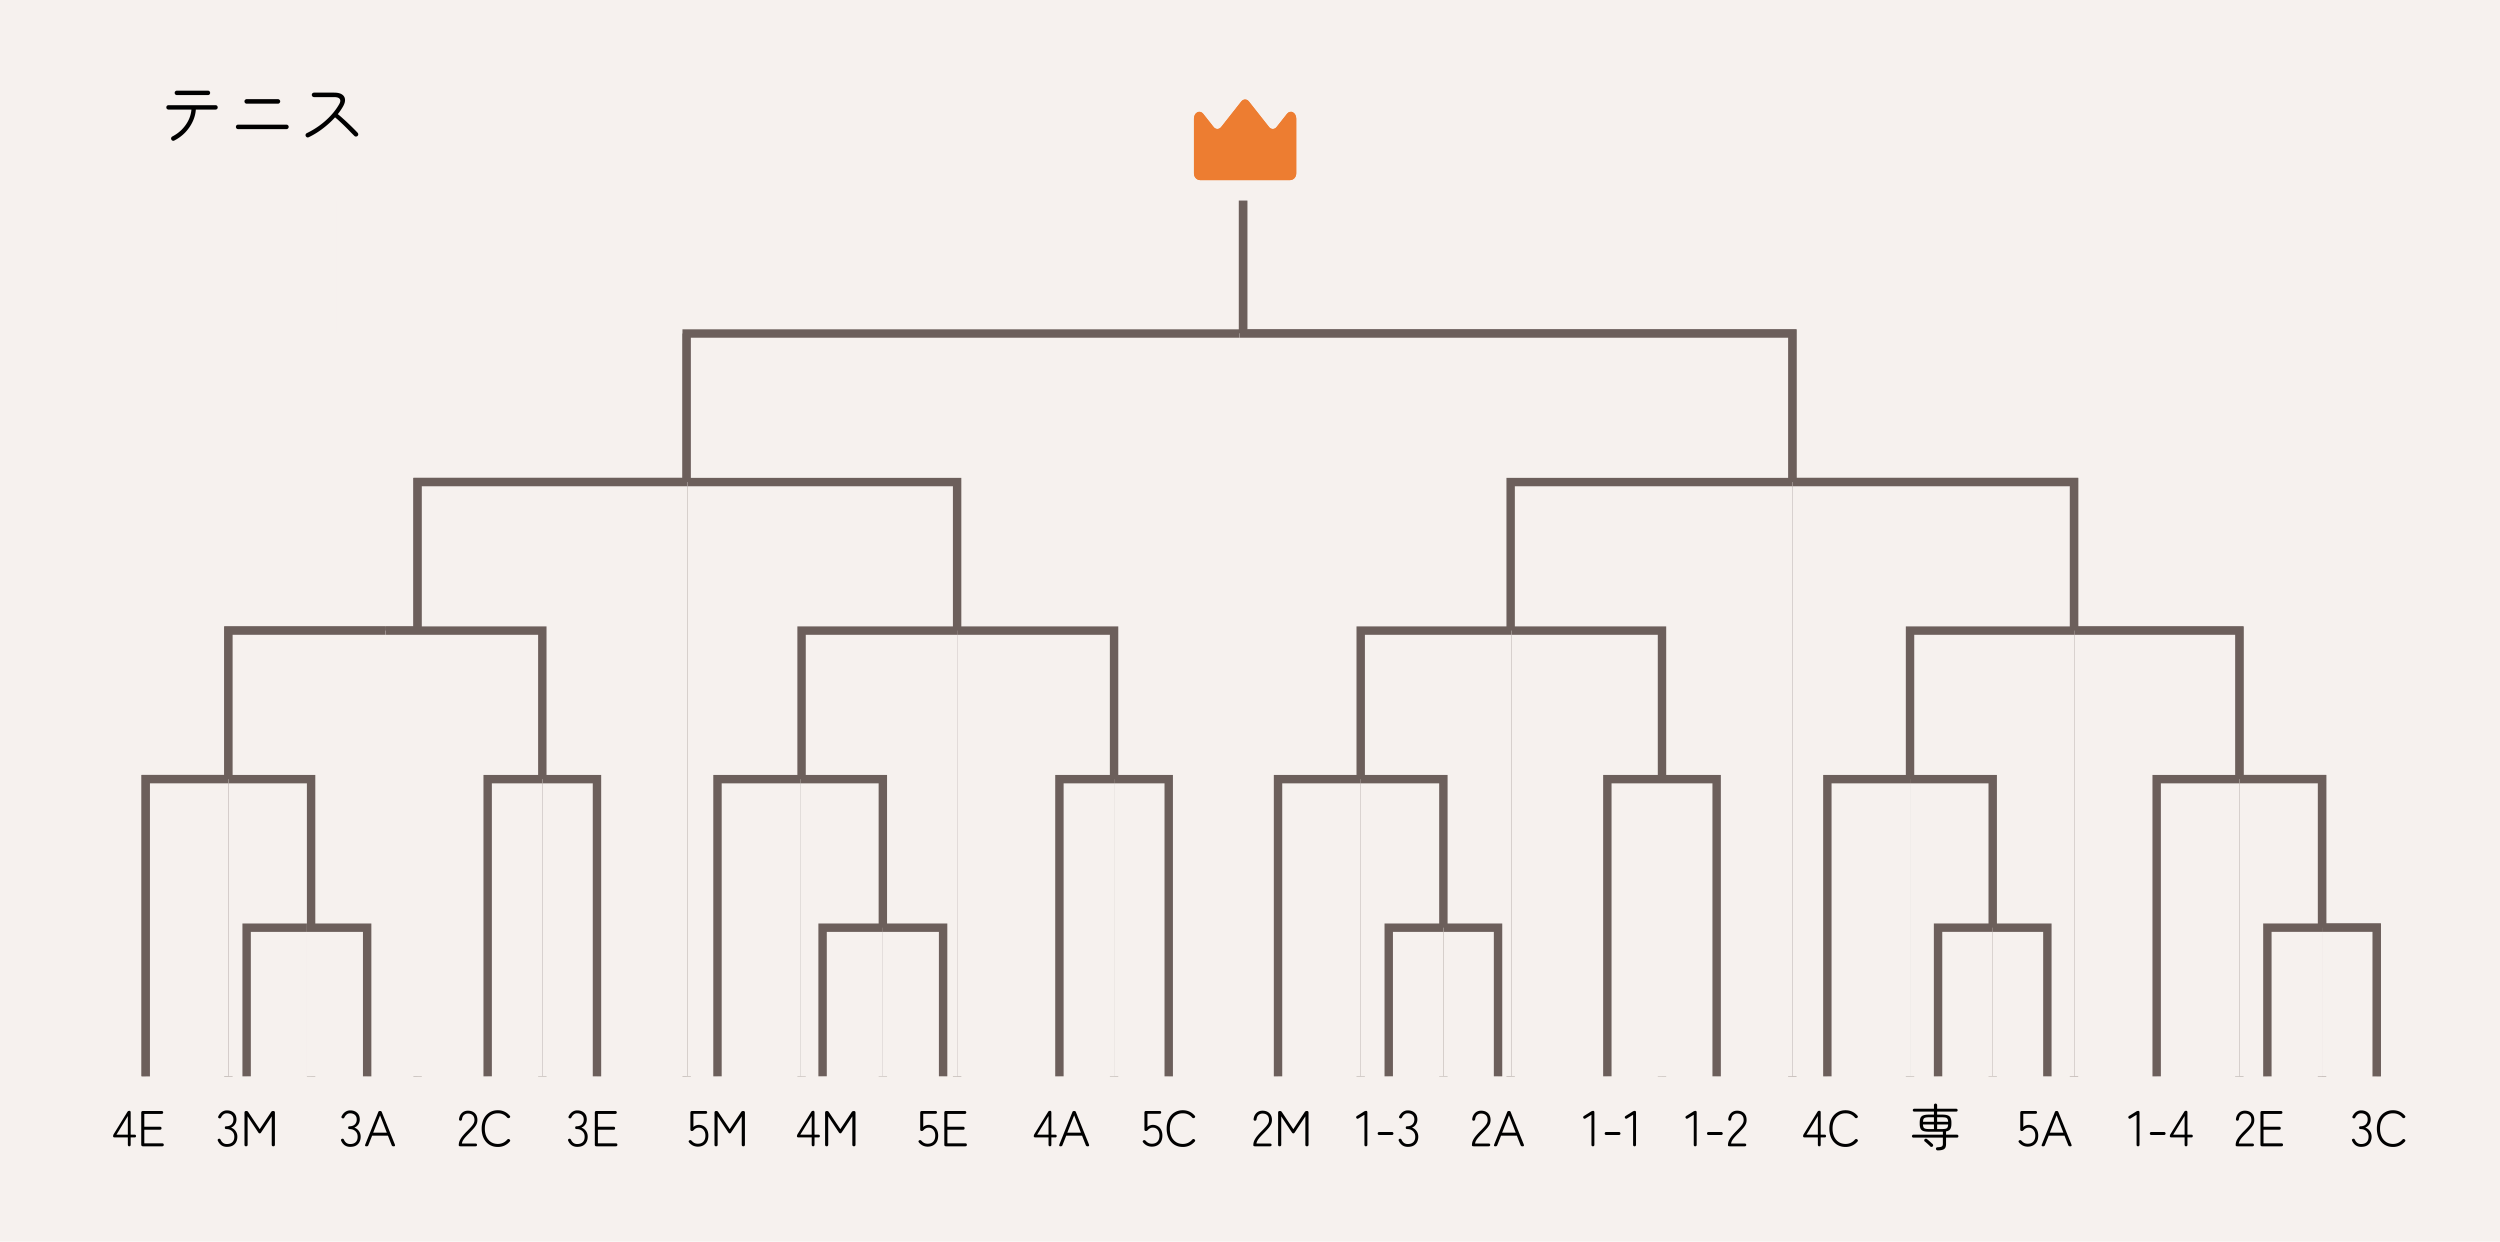 <svg class="svg-tournament" xmlns="http://www.w3.org/2000/svg" width="1784" height="886" fill="none" viewBox="0 0 1784 886">
  <g class="tennis">
    <path fill="#F6F1EE" d="M0 0h1784v886H0z" class="èæ¯"/>
    <g class="round_final">
      <mask id="a" fill="#fff" class="a">
        <path d="M240 143h650v95H240v-95Z"/>
      </mask>
      <path fill="#F6F1EE" d="M240 143h650v95H240v-95Z"/>
      <path fill="#6C5F5B" d="M884 143v95h12v-95h-12Z" mask="url(#a)"/>
    </g>
    <g class="step5">
      <g class="round20">
        <g class="round20B">
          <path fill="#F6F1EE" d="M884.5 238H1279v530H884.5V238Z"/>
          <path fill="#6C5F5B" d="M1279 238h3v-3h-3v3Zm-394.5 3H1279v-6H884.5v6Zm391.5-3v530h6V238h-6Z"/>
        </g>
        <g class="round20A">
          <path fill="#F6F1EE" d="M490 238h394.5v530H490V238Z"/>
          <path fill="#6C5F5B" d="M490 238v-3h-3v3h3Zm0 3h394.5v-6H490v6Zm3 527V238h-6v530h6Z"/>
        </g>
      </g>
    </g>
    <g class="step4">
      <g class="round18">
        <g class="round18B">
          <path fill="#F6F1EE" d="M1279 344h201v424h-201V344Z"/>
          <path fill="#6C5F5B" d="M1480 344h3v-3h-3v3Zm-201 3h201v-6h-201v6Zm198-3v424h6V344h-6Z"/>
        </g>
        <g class="round18A">
          <path fill="#F6F1EE" d="M1078 344h201v424h-201V344Z"/>
          <path fill="#6C5F5B" d="M1078 344v-3h-3v3h3Zm0 3h201v-6h-201v6Zm3 421V344h-6v424h6Z"/>
        </g>
      </g>
      <g class="round18">
        <g class="round18B">
          <path fill="#F6F1EE" d="M490.5 344H683v424H490.5V344Z"/>
          <path fill="#6C5F5B" d="M683 344h3v-3h-3v3Zm-192.5 3H683v-6H490.5v6Zm189.5-3v424h6V344h-6Z"/>
        </g>
        <g class="round18A">
          <path fill="#F6F1EE" d="M298 344h192.5v424H298V344Z"/>
          <path fill="#6C5F5B" d="M298 344v-3h-3v3h3Zm0 3h192.5v-6H298v6Zm3 421V344h-6v424h6Z"/>
        </g>
      </g>
    </g>
    <g class="step3">
      <g class="round16">
        <g class="round16B">
          <path fill="#F6F1EE" d="M1480.5 450H1598v318h-117.5V450Z"/>
          <path fill="#6C5F5B" d="M1598 450h3v-3h-3v3Zm-117.5 3H1598v-6h-117.5v6Zm114.5-3v318h6V450h-6Z"/>
        </g>
        <g class="round16A">
          <path fill="#F6F1EE" d="M1363 450h117.5v318H1363V450Z"/>
          <path fill="#6C5F5B" d="M1363 450v-3h-3v3h3Zm0 3h117.5v-6H1363v6Zm3 315V450h-6v318h6Z"/>
        </g>
      </g>
      <g class="round16">
        <g class="round16B">
          <path fill="#F6F1EE" d="M1078.5 450H1186v318h-107.5V450Z"/>
          <path fill="#6C5F5B" d="M1186 450h3v-3h-3v3Zm-107.5 3H1186v-6h-107.5v6Zm104.5-3v318h6V450h-6Z"/>
        </g>
        <g class="round16A">
          <path fill="#F6F1EE" d="M971 450h107.5v318H971V450Z"/>
          <path fill="#6C5F5B" d="M971 450v-3h-3v3h3Zm0 3h107.5v-6H971v6Zm3 315V450h-6v318h6Z"/>
        </g>
      </g>
      <g class="round16">
        <g class="round16B">
          <path fill="#F6F1EE" d="M683.5 450H795v318H683.5V450Z"/>
          <path fill="#6C5F5B" d="M795 450h3v-3h-3v3Zm-111.5 3H795v-6H683.5v6Zm108.5-3v318h6V450h-6Z"/>
        </g>
        <g class="round16A">
          <path fill="#F6F1EE" d="M572 450h111.5v318H572V450Z"/>
          <path fill="#6C5F5B" d="M572 450v-3h-3v3h3Zm0 3h111.5v-6H572v6Zm3 315V450h-6v318h6Z"/>
        </g>
      </g>
      <g class="round16">
        <g class="round16B">
          <path fill="#F6F1EE" d="M275 450h112v318H275V450Z"/>
          <path fill="#6C5F5B" d="M387 450h3v-3h-3v3Zm-112 3h112v-6H275v6Zm109-3v318h6V450h-6Z"/>
        </g>
        <g class="round16A">
          <path fill="#F6F1EE" d="M163 450h112v318H163V450Z"/>
          <path fill="#6C5F5B" d="M163 450v-3h-3v3h3Zm0 3h112v-6H163v6Zm3 315V450h-6v318h6Z"/>
        </g>
      </g>
    </g>
    <g class="step2">
      <g class="round13">
        <g class="round13B">
          <path fill="#F6F1EE" d="M1598 556h59v212h-59V556Z"/>
          <path fill="#6C5F5B" d="M1657 556h3v-3h-3v3Zm-59 3h59v-6h-59v6Zm56-3v212h6V556h-6Z"/>
        </g>
        <g class="round13A">
          <path fill="#F6F1EE" d="M1539 556h59v212h-59V556Z"/>
          <path fill="#6C5F5B" d="M1539 556v-3h-3v3h3Zm0 3h59v-6h-59v6Zm3 209V556h-6v212h6Z"/>
        </g>
      </g>
      <g class="round13">
        <g class="round13B">
          <path fill="#F6F1EE" d="M1363 556h59v212h-59V556Z"/>
          <path fill="#6C5F5B" d="M1422 556h3v-3h-3v3Zm-59 3h59v-6h-59v6Zm56-3v212h6V556h-6Z"/>
        </g>
        <g class="round13A">
          <path fill="#F6F1EE" d="M1304 556h59v212h-59V556Z"/>
          <path fill="#6C5F5B" d="M1304 556v-3h-3v3h3Zm0 3h59v-6h-59v6Zm3 209V556h-6v212h6Z"/>
        </g>
      </g>
      <g class="round13">
        <g class="round13B">
          <path fill="#F6F1EE" d="M1186 556h39v212h-39V556Z"/>
          <path fill="#6C5F5B" d="M1225 556h3v-3h-3v3Zm-39 3h39v-6h-39v6Zm36-3v212h6V556h-6Z"/>
        </g>
        <g class="round13A">
          <path fill="#F6F1EE" d="M1147 556h39v212h-39V556Z"/>
          <path fill="#6C5F5B" d="M1147 556v-3h-3v3h3Zm0 3h39v-6h-39v6Zm3 209V556h-6v212h6Z"/>
        </g>
      </g>
      <g class="round13">
        <g class="round13B">
          <path fill="#F6F1EE" d="M971 556h59v212h-59V556Z"/>
          <path fill="#6C5F5B" d="M1030 556h3v-3h-3v3Zm-59 3h59v-6h-59v6Zm56-3v212h6V556h-6Z"/>
        </g>
        <g class="round13A">
          <path fill="#F6F1EE" d="M912 556h59v212h-59V556Z"/>
          <path fill="#6C5F5B" d="M912 556v-3h-3v3h3Zm0 3h59v-6h-59v6Zm3 209V556h-6v212h6Z"/>
        </g>
      </g>
      <g class="round13">
        <g class="round13B">
          <path fill="#F6F1EE" d="M795 556h39v212h-39V556Z"/>
          <path fill="#6C5F5B" d="M834 556h3v-3h-3v3Zm-39 3h39v-6h-39v6Zm36-3v212h6V556h-6Z"/>
        </g>
        <g class="round13A">
          <path fill="#F6F1EE" d="M756 556h39v212h-39V556Z"/>
          <path fill="#6C5F5B" d="M756 556v-3h-3v3h3Zm0 3h39v-6h-39v6Zm3 209V556h-6v212h6Z"/>
        </g>
      </g>
      <g class="round13">
        <g class="round13B">
          <path fill="#F6F1EE" d="M571 556h59v212h-59V556Z"/>
          <path fill="#6C5F5B" d="M630 556h3v-3h-3v3Zm-59 3h59v-6h-59v6Zm56-3v212h6V556h-6Z"/>
        </g>
        <g class="round13A">
          <path fill="#F6F1EE" d="M512 556h59v212h-59V556Z"/>
          <path fill="#6C5F5B" d="M512 556v-3h-3v3h3Zm0 3h59v-6h-59v6Zm3 209V556h-6v212h6Z"/>
        </g>
      </g>
      <g class="round13">
        <g class="round13B">
          <path fill="#F6F1EE" d="M387 556h39v212h-39V556Z"/>
          <path fill="#6C5F5B" d="M426 556h3v-3h-3v3Zm-39 3h39v-6h-39v6Zm36-3v212h6V556h-6Z"/>
        </g>
        <g class="round13A">
          <path fill="#F6F1EE" d="M348 556h39v212h-39V556Z"/>
          <path fill="#6C5F5B" d="M348 556v-3h-3v3h3Zm0 3h39v-6h-39v6Zm3 209V556h-6v212h6Z"/>
        </g>
      </g>
      <g class="round13">
        <g class="round13B">
          <path fill="#F6F1EE" d="M163 556h59v212h-59V556Z"/>
          <path fill="#6C5F5B" d="M222 556h3v-3h-3v3Zm-59 3h59v-6h-59v6Zm56-3v212h6V556h-6Z"/>
        </g>
        <g class="round13A">
          <path fill="#F6F1EE" d="M104 556h59v212h-59V556Z"/>
          <path fill="#6C5F5B" d="M104 556v-3h-3v3h3Zm0 3h59v-6h-59v6Zm3 209V556h-6v212h6Z"/>
        </g>
      </g>
    </g>
    <g class="step1">
      <g class="round5">
        <g class="round5B">
          <path fill="#F6F1EE" d="M1657 662h39v106h-39V662Z"/>
          <path fill="#6C5F5B" d="M1696 662h3v-3h-3v3Zm-39 3h39v-6h-39v6Zm36-3v106h6V662h-6Z"/>
        </g>
        <g class="round5A">
          <path fill="#F6F1EE" d="M1618 662h39v106h-39V662Z"/>
          <path fill="#6C5F5B" d="M1618 662v-3h-3v3h3Zm0 3h39v-6h-39v6Zm3 103V662h-6v106h6Z"/>
        </g>
      </g>
      <g class="round4">
        <g class="round4B">
          <path fill="#F6F1EE" d="M1422 662h39v106h-39V662Z"/>
          <path fill="#6C5F5B" d="M1461 662h3v-3h-3v3Zm-39 3h39v-6h-39v6Zm36-3v106h6V662h-6Z"/>
        </g>
        <g class="round4A">
          <path fill="#F6F1EE" d="M1383 662h39v106h-39V662Z"/>
          <path fill="#6C5F5B" d="M1383 662v-3h-3v3h3Zm0 3h39v-6h-39v6Zm3 103V662h-6v106h6Z"/>
        </g>
      </g>
      <g class="round3">
        <g class="round3B">
          <path fill="#F6F1EE" d="M1030 662h39v106h-39V662Z"/>
          <path fill="#6C5F5B" d="M1069 662h3v-3h-3v3Zm-39 3h39v-6h-39v6Zm36-3v106h6V662h-6Z"/>
        </g>
        <g class="round3A">
          <path fill="#F6F1EE" d="M991 662h39v106h-39V662Z"/>
          <path fill="#6C5F5B" d="M991 662v-3h-3v3h3Zm0 3h39v-6h-39v6Zm3 103V662h-6v106h6Z"/>
        </g>
      </g>
      <g class="round2">
        <g class="round2B">
          <path fill="#F6F1EE" d="M630 662h43v106h-43V662Z"/>
          <path fill="#6C5F5B" d="M673 662h3v-3h-3v3Zm-43 3h43v-6h-43v6Zm40-3v106h6V662h-6Z"/>
        </g>
        <g class="round2A">
          <path fill="#F6F1EE" d="M587 662h43v106h-43V662Z"/>
          <path fill="#6C5F5B" d="M587 662v-3h-3v3h3Zm0 3h43v-6h-43v6Zm3 103V662h-6v106h6Z"/>
        </g>
      </g>
      <g class="round1">
        <g class="round1B">
          <path fill="#F6F1EE" d="M219 662h43v106h-43V662Z"/>
          <path fill="#6C5F5B" d="M262 662h3v-3h-3v3Zm-43 3h43v-6h-43v6Zm40-3v106h6V662h-6Z"/>
        </g>
        <g class="round1A">
          <path fill="#F6F1EE" d="M176 662h43v106h-43V662Z"/>
          <path fill="#6C5F5B" d="M176 662v-3h-3v3h3Zm0 3h43v-6h-43v6Zm3 103V662h-6v106h6Z"/>
        </g>
      </g>
    </g>
    <g class="çå">
      <path fill="#ED7D31" d="M920.355 128.549c2.783 0 4.645-2.187 4.645-4.887V84.655c0-1.977-.94-3.76-2.379-4.514-1.442-.76-3.097-.34-4.2 1.058l-7.416 9.408c-1.506 1.909-3.945 1.909-5.449 0l-14.331-18.176c-1.504-1.908-3.946-1.908-5.45 0l-14.331 18.176c-1.504 1.908-3.943 1.908-5.449 0l-7.416-9.408c-1.103-1.398-2.761-1.818-4.2-1.058-1.439.754-2.379 2.537-2.379 4.514v39.007c0 2.7 1.869 4.887 4.652 4.887h63.703Z" class="Vector"/>
    </g>
    <g class="round_final">
      <mask id="b" fill="#fff" class="b">
        <path d="M240 143h650v95H240v-95Z"/>
      </mask>
      <path fill="#F6F1EE" d="M240 143h650v95H240v-95Z"/>
      <path fill="#6C5F5B" d="M884 143v95h12v-95h-12Z" mask="url(#b)"/>
    </g>
    <g class="step5">
      <g class="round20">
        <g class="round20B">
          <path fill="#F6F1EE" d="M884.5 238H1279v530H884.5V238Z"/>
          <path fill="#6C5F5B" d="M1279 238h3v-3h-3v3Zm-394.5 3H1279v-6H884.5v6Zm391.5-3v530h6V238h-6Z"/>
        </g>
        <g class="round20A">
          <path fill="#F6F1EE" d="M490 238h394.5v530H490V238Z"/>
          <path fill="#6C5F5B" d="M490 238v-3h-3v3h3Zm0 3h394.5v-6H490v6Zm3 527V238h-6v530h6Z"/>
        </g>
      </g>
    </g>
    <g class="step4">
      <g class="round19">
        <g class="round19B">
          <path fill="#F6F1EE" d="M1279 344h201v424h-201V344Z"/>
          <path fill="#6C5F5B" d="M1480 344h3v-3h-3v3Zm-201 3h201v-6h-201v6Zm198-3v424h6V344h-6Z"/>
        </g>
        <g class="round19A">
          <path fill="#F6F1EE" d="M1078 344h201v424h-201V344Z"/>
          <path fill="#6C5F5B" d="M1078 344v-3h-3v3h3Zm0 3h201v-6h-201v6Zm3 421V344h-6v424h6Z"/>
        </g>
      </g>
      <g class="round18">
        <g class="round18B">
          <path fill="#F6F1EE" d="M490.5 344H683v424H490.5V344Z"/>
          <path fill="#6C5F5B" d="M683 344h3v-3h-3v3Zm-192.5 3H683v-6H490.5v6Zm189.5-3v424h6V344h-6Z"/>
        </g>
        <g class="round18A">
          <path fill="#F6F1EE" d="M298 344h192.5v424H298V344Z"/>
          <path fill="#6C5F5B" d="M298 344v-3h-3v3h3Zm0 3h192.5v-6H298v6Zm3 421V344h-6v424h6Z"/>
        </g>
      </g>
    </g>
    <g class="step3">
      <g class="round17">
        <g class="round17B">
          <path fill="#F6F1EE" d="M1480.5 450H1598v318h-117.5V450Z"/>
          <path fill="#6C5F5B" d="M1598 450h3v-3h-3v3Zm-117.5 3H1598v-6h-117.5v6Zm114.5-3v318h6V450h-6Z"/>
        </g>
        <g class="round17A">
          <path fill="#F6F1EE" d="M1363 450h117.5v318H1363V450Z"/>
          <path fill="#6C5F5B" d="M1363 450v-3h-3v3h3Zm0 3h117.5v-6H1363v6Zm3 315V450h-6v318h6Z"/>
        </g>
      </g>
      <g class="round16">
        <g class="round16B">
          <path fill="#F6F1EE" d="M1078.5 450H1186v318h-107.5V450Z"/>
          <path fill="#6C5F5B" d="M1186 450h3v-3h-3v3Zm-107.5 3H1186v-6h-107.5v6Zm104.5-3v318h6V450h-6Z"/>
        </g>
        <g class="round16A">
          <path fill="#F6F1EE" d="M971 450h107.5v318H971V450Z"/>
          <path fill="#6C5F5B" d="M971 450v-3h-3v3h3Zm0 3h107.5v-6H971v6Zm3 315V450h-6v318h6Z"/>
        </g>
      </g>
      <g class="round15">
        <g class="round15B">
          <path fill="#F6F1EE" d="M683.5 450H795v318H683.5V450Z"/>
          <path fill="#6C5F5B" d="M795 450h3v-3h-3v3Zm-111.5 3H795v-6H683.5v6Zm108.5-3v318h6V450h-6Z"/>
        </g>
        <g class="round15A">
          <path fill="#F6F1EE" d="M572 450h111.5v318H572V450Z"/>
          <path fill="#6C5F5B" d="M572 450v-3h-3v3h3Zm0 3h111.5v-6H572v6Zm3 315V450h-6v318h6Z"/>
        </g>
      </g>
      <g class="round14">
        <g class="round14B">
          <path fill="#F6F1EE" d="M275 450h112v318H275V450Z"/>
          <path fill="#6C5F5B" d="M387 450h3v-3h-3v3Zm-112 3h112v-6H275v6Zm109-3v318h6V450h-6Z"/>
        </g>
        <g class="round14A">
          <path fill="#F6F1EE" d="M163 450h112v318H163V450Z"/>
          <path fill="#6C5F5B" d="M163 450v-3h-3v3h3Zm0 3h112v-6H163v6Zm3 315V450h-6v318h6Z"/>
        </g>
      </g>
    </g>
    <g class="step2">
      <g class="round13">
        <g class="round13B">
          <path fill="#F6F1EE" d="M1598 556h59v212h-59V556Z"/>
          <path fill="#6C5F5B" d="M1657 556h3v-3h-3v3Zm-59 3h59v-6h-59v6Zm56-3v212h6V556h-6Z"/>
        </g>
        <g class="round13A">
          <path fill="#F6F1EE" d="M1539 556h59v212h-59V556Z"/>
          <path fill="#6C5F5B" d="M1539 556v-3h-3v3h3Zm0 3h59v-6h-59v6Zm3 209V556h-6v212h6Z"/>
        </g>
      </g>
      <g class="round12">
        <g class="round12B">
          <path fill="#F6F1EE" d="M1363 556h59v212h-59V556Z"/>
          <path fill="#6C5F5B" d="M1422 556h3v-3h-3v3Zm-59 3h59v-6h-59v6Zm56-3v212h6V556h-6Z"/>
        </g>
        <g class="round12A">
          <path fill="#F6F1EE" d="M1304 556h59v212h-59V556Z"/>
          <path fill="#6C5F5B" d="M1304 556v-3h-3v3h3Zm0 3h59v-6h-59v6Zm3 209V556h-6v212h6Z"/>
        </g>
      </g>
      <g class="round11">
        <g class="round11B">
          <path fill="#F6F1EE" d="M1186 556h39v212h-39V556Z"/>
          <path fill="#6C5F5B" d="M1225 556h3v-3h-3v3Zm-39 3h39v-6h-39v6Zm36-3v212h6V556h-6Z"/>
        </g>
        <g class="round11A">
          <path fill="#F6F1EE" d="M1147 556h39v212h-39V556Z"/>
          <path fill="#6C5F5B" d="M1147 556v-3h-3v3h3Zm0 3h39v-6h-39v6Zm3 209V556h-6v212h6Z"/>
        </g>
      </g>
      <g class="round10">
        <g class="round10B">
          <path fill="#F6F1EE" d="M971 556h59v212h-59V556Z"/>
          <path fill="#6C5F5B" d="M1030 556h3v-3h-3v3Zm-59 3h59v-6h-59v6Zm56-3v212h6V556h-6Z"/>
        </g>
        <g class="round10A">
          <path fill="#F6F1EE" d="M912 556h59v212h-59V556Z"/>
          <path fill="#6C5F5B" d="M912 556v-3h-3v3h3Zm0 3h59v-6h-59v6Zm3 209V556h-6v212h6Z"/>
        </g>
      </g>
      <g class="round9">
        <g class="round9B">
          <path fill="#F6F1EE" d="M795 556h39v212h-39V556Z"/>
          <path fill="#6C5F5B" d="M834 556h3v-3h-3v3Zm-39 3h39v-6h-39v6Zm36-3v212h6V556h-6Z"/>
        </g>
        <g class="round9A">
          <path fill="#F6F1EE" d="M756 556h39v212h-39V556Z"/>
          <path fill="#6C5F5B" d="M756 556v-3h-3v3h3Zm0 3h39v-6h-39v6Zm3 209V556h-6v212h6Z"/>
        </g>
      </g>
      <g class="round8">
        <g class="round8B">
          <path fill="#F6F1EE" d="M571 556h59v212h-59V556Z"/>
          <path fill="#6C5F5B" d="M630 556h3v-3h-3v3Zm-59 3h59v-6h-59v6Zm56-3v212h6V556h-6Z"/>
        </g>
        <g class="round8A">
          <path fill="#F6F1EE" d="M512 556h59v212h-59V556Z"/>
          <path fill="#6C5F5B" d="M512 556v-3h-3v3h3Zm0 3h59v-6h-59v6Zm3 209V556h-6v212h6Z"/>
        </g>
      </g>
      <g class="round7">
        <g class="round7B">
          <path fill="#F6F1EE" d="M387 556h39v212h-39V556Z"/>
          <path fill="#6C5F5B" d="M426 556h3v-3h-3v3Zm-39 3h39v-6h-39v6Zm36-3v212h6V556h-6Z"/>
        </g>
        <g class="round7A">
          <path fill="#F6F1EE" d="M348 556h39v212h-39V556Z"/>
          <path fill="#6C5F5B" d="M348 556v-3h-3v3h3Zm0 3h39v-6h-39v6Zm3 209V556h-6v212h6Z"/>
        </g>
      </g>
      <g class="round6">
        <g class="round6B">
          <path fill="#F6F1EE" d="M163 556h59v212h-59V556Z"/>
          <path fill="#6C5F5B" d="M222 556h3v-3h-3v3Zm-59 3h59v-6h-59v6Zm56-3v212h6V556h-6Z"/>
        </g>
        <g class="round6A">
          <path fill="#F6F1EE" d="M104 556h59v212h-59V556Z"/>
          <path fill="#6C5F5B" d="M104 556v-3h-3v3h3Zm0 3h59v-6h-59v6Zm3 209V556h-6v212h6Z"/>
        </g>
      </g>
    </g>
    <g class="step1">
      <g class="round5">
        <g class="round5B">
          <path fill="#F6F1EE" d="M1657 662h39v106h-39V662Z"/>
          <path fill="#6C5F5B" d="M1696 662h3v-3h-3v3Zm-39 3h39v-6h-39v6Zm36-3v106h6V662h-6Z"/>
        </g>
        <g class="round5A">
          <path fill="#F6F1EE" d="M1618 662h39v106h-39V662Z"/>
          <path fill="#6C5F5B" d="M1618 662v-3h-3v3h3Zm0 3h39v-6h-39v6Zm3 103V662h-6v106h6Z"/>
        </g>
      </g>
      <g class="round4">
        <g class="round4B">
          <path fill="#F6F1EE" d="M1422 662h39v106h-39V662Z"/>
          <path fill="#6C5F5B" d="M1461 662h3v-3h-3v3Zm-39 3h39v-6h-39v6Zm36-3v106h6V662h-6Z"/>
        </g>
        <g class="round4A">
          <path fill="#F6F1EE" d="M1383 662h39v106h-39V662Z"/>
          <path fill="#6C5F5B" d="M1383 662v-3h-3v3h3Zm0 3h39v-6h-39v6Zm3 103V662h-6v106h6Z"/>
        </g>
      </g>
      <g class="round3">
        <g class="round3B">
          <path fill="#F6F1EE" d="M1030 662h39v106h-39V662Z"/>
          <path fill="#6C5F5B" d="M1069 662h3v-3h-3v3Zm-39 3h39v-6h-39v6Zm36-3v106h6V662h-6Z"/>
        </g>
        <g class="round3A">
          <path fill="#F6F1EE" d="M991 662h39v106h-39V662Z"/>
          <path fill="#6C5F5B" d="M991 662v-3h-3v3h3Zm0 3h39v-6h-39v6Zm3 103V662h-6v106h6Z"/>
        </g>
      </g>
      <g class="round2">
        <g class="round2B">
          <path fill="#F6F1EE" d="M630 662h43v106h-43V662Z"/>
          <path fill="#6C5F5B" d="M673 662h3v-3h-3v3Zm-43 3h43v-6h-43v6Zm40-3v106h6V662h-6Z"/>
        </g>
        <g class="round2A">
          <path fill="#F6F1EE" d="M587 662h43v106h-43V662Z"/>
          <path fill="#6C5F5B" d="M587 662v-3h-3v3h3Zm0 3h43v-6h-43v6Zm3 103V662h-6v106h6Z"/>
        </g>
      </g>
      <g class="round1">
        <g class="round1B">
          <path fill="#F6F1EE" d="M219 662h43v106h-43V662Z"/>
          <path fill="#6C5F5B" d="M262 662h3v-3h-3v3Zm-43 3h43v-6h-43v6Zm40-3v106h6V662h-6Z"/>
        </g>
        <g class="round1A">
          <path fill="#F6F1EE" d="M176 662h43v106h-43V662Z"/>
          <path fill="#6C5F5B" d="M176 662v-3h-3v3h3Zm0 3h43v-6h-43v6Zm3 103V662h-6v106h6Z"/>
        </g>
      </g>
    </g>
    <g class="çå">
      <path fill="#ED7D31" d="M920.355 128.549c2.783 0 4.645-2.187 4.645-4.887V84.655c0-1.977-.94-3.76-2.379-4.514-1.442-.76-3.097-.34-4.2 1.058l-7.416 9.408c-1.506 1.909-3.945 1.909-5.449 0l-14.331-18.176c-1.504-1.908-3.946-1.908-5.45 0l-14.331 18.176c-1.504 1.908-3.943 1.908-5.449 0l-7.416-9.408c-1.103-1.398-2.761-1.818-4.2-1.058-1.439.754-2.379 2.537-2.379 4.514v39.007c0 2.7 1.869 4.887 4.652 4.887h63.703Z" class="Vector"/>
    </g>
    <path fill="#000" d="M124.45 100.25c-.4.233-.817.283-1.25.15-.4-.133-.7-.4-.9-.8-.233-.4-.283-.8-.15-1.2.133-.433.4-.767.8-1 2.633-1.367 4.933-3.05 6.9-5.05 1.967-2.033 3.533-4.25 4.7-6.65 1.167-2.433 1.85-4.933 2.05-7.5h-16.3c-.433 0-.817-.15-1.15-.45-.3-.3-.45-.667-.45-1.1 0-.467.15-.85.45-1.15.333-.3.717-.45 1.15-.45h33.45c.467 0 .85.15 1.15.45.3.3.45.683.45 1.15 0 .433-.15.8-.45 1.1-.3.3-.683.45-1.15.45h-14c-.2 2.967-.967 5.85-2.3 8.65-1.3 2.767-3.05 5.317-5.25 7.65-2.2 2.3-4.783 4.217-7.75 5.75Zm1.8-32.4c-.433 0-.817-.15-1.15-.45-.3-.333-.45-.717-.45-1.15 0-.433.15-.8.45-1.1.333-.3.717-.45 1.15-.45h22.1c.467 0 .85.15 1.15.45.3.3.45.667.45 1.1 0 .433-.15.817-.45 1.15-.3.3-.683.45-1.15.45h-22.1Zm43.7 24.3c-.433 0-.817-.15-1.15-.45-.3-.333-.45-.717-.45-1.15 0-.467.15-.85.45-1.15.333-.3.717-.45 1.15-.45h34.45c.433 0 .8.15 1.1.45.333.3.5.683.5 1.15 0 .433-.167.817-.5 1.15-.3.3-.667.45-1.1.45h-34.45Zm6.1-18.15c-.433 0-.817-.167-1.15-.5-.3-.333-.45-.717-.45-1.15 0-.433.15-.8.45-1.1.333-.333.717-.5 1.15-.5h22.25c.467 0 .85.167 1.15.5.333.3.5.667.5 1.1 0 .433-.167.817-.5 1.15-.3.333-.683.5-1.15.5h-22.25Zm44.3 23.9c-.4.2-.817.233-1.25.1-.4-.167-.7-.45-.9-.85-.2-.4-.233-.8-.1-1.2.167-.433.45-.75.85-.95 3.3-1.6 6.4-3.467 9.3-5.6 2.933-2.167 5.567-4.517 7.9-7.05 2.367-2.567 4.333-5.233 5.9-8 .9-1.567 1.033-2.8.4-3.7-.6-.9-1.933-1.35-4-1.35h-14.3c-.433 0-.817-.15-1.15-.45-.333-.333-.5-.717-.5-1.15 0-.467.167-.85.5-1.15.333-.3.717-.45 1.15-.45h14.3c2.433 0 4.3.433 5.6 1.3 1.3.867 2.017 2.05 2.15 3.55.133 1.467-.333 3.133-1.4 5a39.195 39.195 0 0 1-3.75 5.5c1.233.967 2.5 2.05 3.8 3.25a100.226 100.226 0 0 1 3.9 3.6c1.3 1.233 2.5 2.4 3.6 3.5s2.033 2.067 2.8 2.9c.333.333.5.733.5 1.2 0 .433-.167.8-.5 1.1-.333.3-.717.45-1.15.45-.433 0-.817-.167-1.15-.5l-2.8-2.8a114.615 114.615 0 0 0-3.5-3.55 128.318 128.318 0 0 0-3.8-3.65 58.281 58.281 0 0 0-3.65-3.2c-2.533 2.8-5.417 5.433-8.65 7.9a57 57 0 0 1-10.1 6.25Z" class="ããã¹"/>
    <g class="class">
      <path fill="#000" d="M1684.88 818.396c-1.51 0-2.82-.384-3.92-1.152a7.416 7.416 0 0 1-2.45-3.096c-.19-.36-.23-.672-.11-.936.12-.264.34-.444.65-.54.34-.12.61-.12.83 0 .22.12.42.348.61.684.36.888.91 1.62 1.66 2.196.77.552 1.67.828 2.7.828 1.7 0 3.02-.444 3.96-1.332.93-.888 1.4-2.196 1.4-3.924 0-1.632-.54-2.94-1.62-3.924-1.05-.984-2.41-1.476-4.07-1.476-.72 0-1.08-.336-1.08-1.008 0-.672.36-1.008 1.08-1.008 1.59 0 2.82-.444 3.71-1.332.89-.888 1.33-2.052 1.33-3.492 0-1.056-.22-1.908-.68-2.556a3.666 3.666 0 0 0-1.73-1.404 5.734 5.734 0 0 0-2.3-.468c-.96 0-1.79.288-2.49.864a5.717 5.717 0 0 0-1.58 2.088c-.22.312-.43.528-.65.648-.21.096-.49.072-.83-.072-.31-.12-.51-.312-.61-.576-.09-.264-.05-.564.15-.9.67-1.368 1.54-2.4 2.62-3.096 1.08-.696 2.22-1.044 3.42-1.044 2.02 0 3.66.576 4.94 1.728 1.27 1.152 1.9 2.736 1.9 4.752 0 1.344-.34 2.532-1.04 3.564a6.083 6.083 0 0 1-2.81 2.268c1.32.456 2.4 1.26 3.24 2.412.84 1.152 1.26 2.508 1.26 4.068 0 1.368-.27 2.604-.83 3.708-.52 1.08-1.34 1.944-2.44 2.592-1.11.624-2.51.936-4.22.936Zm22.77.072c-2.28 0-4.28-.54-6.01-1.62-1.73-1.08-3.09-2.604-4.07-4.572-.96-1.968-1.44-4.272-1.44-6.912 0-2.64.48-4.932 1.44-6.876.98-1.968 2.34-3.492 4.07-4.572 1.73-1.104 3.73-1.656 6.01-1.656 1.78 0 3.38.348 4.82 1.044 1.47.696 2.72 1.68 3.75 2.952.24.264.31.528.21.792-.07.264-.24.492-.5.684l-.11.036c-.19.12-.43.168-.72.144-.26-.024-.51-.156-.75-.396-1.71-2.04-3.94-3.06-6.7-3.06-1.8 0-3.4.444-4.79 1.332-1.39.864-2.48 2.112-3.27 3.744-.8 1.632-1.19 3.576-1.19 5.832s.39 4.212 1.19 5.868c.79 1.632 1.88 2.892 3.27 3.78 1.39.864 2.99 1.296 4.79 1.296 1.34 0 2.59-.264 3.74-.792a8.834 8.834 0 0 0 2.96-2.268c.5-.504.99-.6 1.47-.288l.11.072c.26.168.43.396.5.684.1.264.04.528-.18.792a10.845 10.845 0 0 1-3.74 2.916c-1.46.696-3.08 1.044-4.86 1.044Z" class="3C"/>
      <path fill="#000" d="M1596.56 818c-.8 0-1.19-.264-1.19-.792 0-1.224.26-2.388.79-3.492.55-1.128 1.28-2.232 2.2-3.312.91-1.104 1.94-2.22 3.09-3.348.87-.864 1.67-1.704 2.41-2.52.77-.84 1.41-1.668 1.91-2.484.51-.84.77-1.68.79-2.52.05-1.632-.34-2.856-1.18-3.672-.82-.816-1.97-1.224-3.46-1.224-1.1 0-2.04.336-2.81 1.008-.77.672-1.23 1.656-1.4 2.952-.15.768-.52 1.152-1.12 1.152-.33 0-.6-.108-.79-.324-.19-.216-.26-.528-.22-.936.24-1.776.93-3.204 2.06-4.284 1.15-1.08 2.58-1.62 4.28-1.62 2.06 0 3.72.612 4.97 1.836 1.25 1.224 1.83 2.94 1.76 5.148-.02 1.104-.31 2.16-.86 3.168-.55.984-1.26 1.944-2.13 2.88-.84.936-1.75 1.896-2.73 2.88a70.1 70.1 0 0 0-2.41 2.52 16.35 16.35 0 0 0-1.95 2.484c-.53.84-.85 1.68-.97 2.52h9.61c.79 0 1.19.324 1.19.972 0 .672-.4 1.008-1.19 1.008h-10.65Zm17.68 0c-.79 0-1.18-.396-1.18-1.188v-22.824c0-.792.39-1.188 1.18-1.188h13.29c.79 0 1.19.348 1.19 1.044 0 .696-.4 1.044-1.19 1.044h-12.28v9.144h11.09c.79 0 1.19.36 1.19 1.08 0 .72-.4 1.08-1.19 1.08h-11.09v9.684h12.71c.79 0 1.19.348 1.19 1.044 0 .72-.4 1.08-1.19 1.08h-13.72Z" class="2E"/>
      <path fill="#000" d="M1525.7 818c-.69 0-1.04-.396-1.04-1.188V795.5l-4.14 2.556c-.67.456-1.2.384-1.58-.216-.36-.576-.21-1.092.46-1.548l5.08-3.168c.43-.264.92-.396 1.48-.396.52 0 .79.396.79 1.188v22.896c0 .792-.35 1.188-1.05 1.188Zm9.5-8.064c-.31 0-.57-.096-.79-.288a1.16 1.16 0 0 1-.29-.792c0-.288.1-.54.29-.756.22-.216.48-.324.79-.324h9.07c.32 0 .57.108.76.324.22.216.32.468.32.756 0 .312-.1.576-.32.792-.19.192-.44.288-.76.288h-9.07Zm24.75 8.064c-.67 0-1.01-.396-1.01-1.188v-5.148h-9.32c-.82 0-1.23-.276-1.23-.828 0-.312.04-.576.11-.792.07-.216.18-.444.32-.684l9.8-15.912c.19-.312.38-.516.57-.612.22-.12.48-.18.79-.18.65 0 .98.396.98 1.188v15.84h2.62c.8 0 1.19.324 1.19.972 0 .672-.33 1.008-1.01 1.008h-2.8v5.148c0 .792-.34 1.188-1.01 1.188Zm-9.15-8.316h8.14V796.4l-8.14 13.284Z" class="1-4"/>
      <path fill="#000" d="M1446.96 818.252c-1.18 0-2.32-.252-3.42-.756a7.84 7.84 0 0 1-2.74-2.196c-.29-.288-.41-.576-.36-.864.05-.288.22-.516.5-.684.51-.312 1.04-.216 1.59.288 1.2 1.416 2.67 2.124 4.43 2.124 1.72 0 3.06-.504 3.99-1.512.96-1.032 1.44-2.472 1.44-4.32 0-1.632-.42-2.976-1.26-4.032-.84-1.08-2.01-1.62-3.53-1.62-.67 0-1.33.168-1.98.504-.62.312-1.1.696-1.44 1.152-.24.216-.45.396-.64.54-.2.144-.46.216-.8.216-.72 0-1.08-.396-1.08-1.188v-11.916c0-.792.41-1.188 1.23-1.188h9.54c.79 0 1.19.336 1.19 1.008 0 .672-.4 1.008-1.19 1.008h-8.61v9.396a5.309 5.309 0 0 1 1.73-1.08c.7-.288 1.39-.432 2.09-.432 1.32 0 2.5.312 3.53.936 1.03.6 1.83 1.476 2.41 2.628.6 1.128.9 2.484.9 4.068 0 2.544-.7 4.5-2.09 5.868-1.39 1.368-3.2 2.052-5.43 2.052Zm10.82-.252c-.38 0-.64-.108-.79-.324-.12-.216-.11-.516.04-.9l9.29-23.148c.16-.552.56-.828 1.18-.828h.18c.63 0 1.02.276 1.19.828l9.33 23.148c.26.816.01 1.224-.76 1.224h-.36c-.58 0-.97-.276-1.19-.828l-2.66-6.768h-11.27l-2.7 6.768c-.19.552-.59.828-1.19.828h-.29Zm4.94-9.72h9.72l-4.83-12.348-4.89 12.348Z" class="5A"/>
      <path fill="#000" d="M1382.73 820.916c-.31 0-.59-.096-.83-.288a1.22 1.22 0 0 1-.4-.756c-.02-.312.06-.588.26-.828.19-.216.46-.336.82-.36 1.06-.048 1.86-.144 2.42-.288.55-.144.92-.384 1.11-.72.22-.336.33-.816.33-1.44v-4.428h-21.06a.97.97 0 0 1-.72-.288c-.2-.216-.29-.468-.29-.756s.09-.528.29-.72a.918.918 0 0 1 .72-.324h21.06v-2.124h-9.94c-1.7 0-3.04-.168-4-.504-.96-.36-1.63-.948-2.01-1.764-.39-.84-.58-1.992-.58-3.456v-.792c0-1.44.19-2.568.58-3.384.38-.84 1.05-1.428 2.01-1.764.96-.36 2.3-.54 4-.54h3.56v-2.16h-14.11a.97.97 0 0 1-.72-.288 1.131 1.131 0 0 1-.25-.72c0-.264.08-.492.25-.684a.918.918 0 0 1 .72-.324h14.11v-2.556c0-.336.11-.612.33-.828.24-.216.51-.324.83-.324.31 0 .57.108.79.324.21.216.32.492.32.828v2.556h13.68c.29 0 .52.108.69.324.19.192.28.42.28.684 0 .264-.09.504-.28.72-.17.192-.4.288-.69.288h-13.68v2.16h3.6c1.71 0 3.03.18 3.96.54.96.336 1.63.924 2.02 1.764.41.816.61 1.944.61 3.384v.792c0 1.728-.28 3.012-.83 3.852-.55.84-1.55 1.392-2.99 1.656v2.34h7.82c.28 0 .52.108.72.324.19.192.28.432.28.72s-.09.54-.28.756c-.2.192-.44.288-.72.288h-7.82v4.644c0 1.056-.18 1.908-.54 2.556-.36.672-.97 1.152-1.83 1.44-.87.312-2.07.468-3.6.468Zm-.4-15.228h3.64c1.08 0 1.92-.084 2.52-.252.6-.168 1.02-.492 1.26-.972.26-.48.41-1.164.43-2.052h-7.85v3.276Zm-5.9 0h3.63v-3.276h-7.84c.04.888.19 1.572.43 2.052.26.48.69.804 1.29.972.6.168 1.43.252 2.49.252Zm5.9-5.148h7.85c-.02-.888-.17-1.56-.43-2.016-.24-.48-.66-.804-1.26-.972-.6-.168-1.44-.252-2.52-.252h-3.64v3.24Zm-10.08 0h7.81v-3.24h-3.63c-1.06 0-1.89.084-2.49.252-.6.168-1.03.492-1.29.972-.24.456-.37 1.128-.4 2.016Zm5.22 17.568a18.34 18.34 0 0 0-1.15-1.116c-.48-.456-.97-.9-1.48-1.332-.5-.456-.94-.828-1.33-1.116a.979.979 0 0 1-.39-.72c0-.312.09-.588.28-.828.24-.24.52-.372.83-.396.31-.024.59.06.83.252.41.312.86.684 1.37 1.116.5.432.99.876 1.47 1.332.51.432.92.804 1.23 1.116.24.24.36.516.36.828.02.312-.1.6-.36.864a1.21 1.21 0 0 1-.83.324c-.31.024-.59-.084-.83-.324Z" class="å°"/>
      <path fill="#000" d="M1298.24 818c-.67 0-1.01-.396-1.01-1.188v-5.148h-9.32c-.82 0-1.23-.276-1.23-.828 0-.312.04-.576.11-.792.07-.216.18-.444.33-.684l9.79-15.912c.19-.312.38-.516.57-.612.22-.12.48-.18.8-.18.64 0 .97.396.97 1.188v15.84h2.63c.79 0 1.18.324 1.18.972 0 .672-.33 1.008-1 1.008h-2.81v5.148c0 .792-.34 1.188-1.01 1.188Zm-9.14-8.316h8.13V796.4l-8.13 13.284Zm27.87 8.784c-2.28 0-4.29-.54-6.02-1.62-1.72-1.08-3.08-2.604-4.06-4.572-.96-1.968-1.44-4.272-1.44-6.912 0-2.64.48-4.932 1.44-6.876.98-1.968 2.34-3.492 4.06-4.572 1.73-1.104 3.74-1.656 6.02-1.656 1.77 0 3.38.348 4.82 1.044 1.46.696 2.71 1.68 3.74 2.952.24.264.32.528.22.792-.07.264-.24.492-.5.684l-.11.036c-.19.12-.43.168-.72.144-.27-.024-.52-.156-.76-.396-1.7-2.04-3.93-3.06-6.69-3.06-1.8 0-3.4.444-4.79 1.332-1.39.864-2.49 2.112-3.28 3.744-.79 1.632-1.19 3.576-1.19 5.832s.4 4.212 1.19 5.868c.79 1.632 1.89 2.892 3.28 3.78 1.39.864 2.99 1.296 4.79 1.296 1.34 0 2.59-.264 3.74-.792a8.796 8.796 0 0 0 2.95-2.268c.51-.504 1-.6 1.48-.288l.11.072c.26.168.43.396.5.684.1.264.04.528-.18.792a10.845 10.845 0 0 1-3.74 2.916c-1.47.696-3.09 1.044-4.86 1.044Z" class="4C"/>
      <path fill="#000" d="M1209.7 818c-.69 0-1.04-.396-1.04-1.188V795.5l-4.14 2.556c-.67.456-1.2.384-1.58-.216-.36-.576-.21-1.092.46-1.548l5.08-3.168c.43-.264.92-.396 1.48-.396.52 0 .79.396.79 1.188v22.896c0 .792-.35 1.188-1.05 1.188Zm9.5-8.064c-.31 0-.57-.096-.79-.288a1.16 1.16 0 0 1-.29-.792c0-.288.1-.54.29-.756.22-.216.48-.324.79-.324h9.07c.32 0 .57.108.76.324.22.216.32.468.32.756 0 .312-.1.576-.32.792-.19.192-.44.288-.76.288h-9.07Zm15.06 8.064c-.79 0-1.18-.264-1.18-.792 0-1.224.26-2.388.79-3.492.55-1.128 1.28-2.232 2.19-3.312a45.51 45.51 0 0 1 3.1-3.348c.86-.864 1.67-1.704 2.41-2.52.77-.84 1.41-1.668 1.91-2.484.5-.84.77-1.68.79-2.52.05-1.632-.35-2.856-1.19-3.672-.81-.816-1.96-1.224-3.45-1.224-1.11 0-2.04.336-2.81 1.008-.77.672-1.24 1.656-1.4 2.952-.15.768-.52 1.152-1.12 1.152-.34 0-.6-.108-.79-.324-.19-.216-.27-.528-.22-.936.24-1.776.93-3.204 2.05-4.284 1.16-1.08 2.58-1.62 4.29-1.62 2.06 0 3.72.612 4.97 1.836 1.24 1.224 1.83 2.94 1.76 5.148-.02 1.104-.31 2.16-.86 3.168-.56.984-1.26 1.944-2.13 2.88-.84.936-1.75 1.896-2.73 2.88-.84.84-1.65 1.68-2.42 2.52-.76.816-1.41 1.644-1.94 2.484-.53.84-.85 1.68-.97 2.52h9.61c.79 0 1.19.324 1.19.972 0 .672-.4 1.008-1.19 1.008h-10.66Z" class="1-2"/>
      <path fill="#000" d="M1136.7 818c-.69 0-1.04-.396-1.04-1.188V795.5l-4.14 2.556c-.67.456-1.2.384-1.58-.216-.36-.576-.21-1.092.46-1.548l5.08-3.168c.43-.264.92-.396 1.48-.396.52 0 .79.396.79 1.188v22.896c0 .792-.35 1.188-1.05 1.188Zm9.5-8.064c-.31 0-.57-.096-.79-.288a1.16 1.16 0 0 1-.29-.792c0-.288.1-.54.29-.756.22-.216.48-.324.79-.324h9.07c.32 0 .57.108.76.324.22.216.32.468.32.756 0 .312-.1.576-.32.792-.19.192-.44.288-.76.288h-9.07Zm20.21 8.064c-.69 0-1.04-.396-1.04-1.188V795.5l-4.14 2.556c-.67.456-1.2.384-1.59-.216-.36-.576-.2-1.092.47-1.548l5.08-3.168c.43-.264.92-.396 1.47-.396.53 0 .8.396.8 1.188v22.896c0 .792-.35 1.188-1.05 1.188Z" class="1-1"/>
      <path fill="#000" d="M1051.56 818c-.8 0-1.19-.264-1.19-.792 0-1.224.26-2.388.79-3.492.55-1.128 1.28-2.232 2.2-3.312.91-1.104 1.94-2.22 3.09-3.348.87-.864 1.67-1.704 2.41-2.52.77-.84 1.41-1.668 1.91-2.484.51-.84.77-1.68.79-2.52.05-1.632-.34-2.856-1.18-3.672-.82-.816-1.97-1.224-3.46-1.224-1.1 0-2.04.336-2.81 1.008-.77.672-1.23 1.656-1.4 2.952-.15.768-.52 1.152-1.12 1.152-.33 0-.6-.108-.79-.324-.19-.216-.26-.528-.22-.936.24-1.776.93-3.204 2.06-4.284 1.15-1.08 2.58-1.62 4.28-1.62 2.06 0 3.72.612 4.97 1.836 1.25 1.224 1.83 2.94 1.76 5.148-.02 1.104-.31 2.16-.86 3.168-.55.984-1.26 1.944-2.13 2.88-.84.936-1.75 1.896-2.73 2.88a70.1 70.1 0 0 0-2.41 2.52 16.35 16.35 0 0 0-1.95 2.484c-.53.84-.85 1.68-.97 2.52h9.61c.79 0 1.19.324 1.19.972 0 .672-.4 1.008-1.19 1.008h-10.65Zm15.42 0c-.39 0-.65-.108-.8-.324-.12-.216-.1-.516.04-.9l9.29-23.148c.17-.552.56-.828 1.19-.828h.18c.62 0 1.02.276 1.18.828l9.33 23.148c.26.816.01 1.224-.76 1.224h-.36c-.57 0-.97-.276-1.19-.828l-2.66-6.768h-11.27l-2.7 6.768c-.19.552-.59.828-1.19.828h-.28Zm4.93-9.72h9.72l-4.83-12.348-4.89 12.348Z" class="2A"/>
      <path fill="#000" d="M974.704 818c-.696 0-1.044-.396-1.044-1.188V795.5l-4.14 2.556c-.672.456-1.2.384-1.584-.216-.36-.576-.204-1.092.468-1.548l5.076-3.168a2.773 2.773 0 0 1 1.476-.396c.528 0 .792.396.792 1.188v22.896c0 .792-.348 1.188-1.044 1.188Zm9.497-8.064a1.15 1.15 0 0 1-.792-.288 1.15 1.15 0 0 1-.288-.792c0-.288.096-.54.288-.756.216-.216.48-.324.792-.324h9.072c.312 0 .564.108.756.324.216.216.324.468.324.756 0 .312-.108.576-.324.792-.192.192-.444.288-.756.288h-9.072Zm20.389 8.46c-1.51 0-2.82-.384-3.92-1.152-1.083-.792-1.899-1.824-2.451-3.096-.192-.36-.228-.672-.108-.936.12-.264.336-.444.648-.54.336-.12.612-.12.828 0 .216.12.423.348.613.684.36.888.91 1.62 1.66 2.196.76.552 1.66.828 2.7.828 1.7 0 3.02-.444 3.96-1.332.93-.888 1.4-2.196 1.4-3.924 0-1.632-.54-2.94-1.62-3.924-1.06-.984-2.41-1.476-4.07-1.476-.72 0-1.08-.336-1.08-1.008 0-.672.36-1.008 1.08-1.008 1.59 0 2.82-.444 3.71-1.332.89-.888 1.33-2.052 1.33-3.492 0-1.056-.23-1.908-.68-2.556a3.666 3.666 0 0 0-1.73-1.404 5.734 5.734 0 0 0-2.3-.468c-.96 0-1.79.288-2.49.864a5.717 5.717 0 0 0-1.58 2.088c-.22.312-.43.528-.651.648-.216.096-.492.072-.828-.072-.312-.12-.516-.312-.612-.576-.096-.264-.048-.564.144-.9.672-1.368 1.547-2.4 2.627-3.096 1.08-.696 2.22-1.044 3.42-1.044 2.02 0 3.66.576 4.93 1.728 1.28 1.152 1.91 2.736 1.91 4.752 0 1.344-.35 2.532-1.04 3.564a6.083 6.083 0 0 1-2.81 2.268c1.32.456 2.4 1.26 3.24 2.412.84 1.152 1.26 2.508 1.26 4.068 0 1.368-.28 2.604-.83 3.708-.53 1.08-1.34 1.944-2.45 2.592-1.1.624-2.5.936-4.21.936Z" class="1-3"/>
      <path fill="#000" d="M895.556 818c-.792 0-1.188-.264-1.188-.792 0-1.224.264-2.388.792-3.492.552-1.128 1.284-2.232 2.196-3.312a43.337 43.337 0 0 1 3.096-3.348 75.775 75.775 0 0 0 2.412-2.52 16.798 16.798 0 0 0 1.908-2.484c.504-.84.768-1.68.792-2.52.048-1.632-.348-2.856-1.188-3.672-.816-.816-1.968-1.224-3.456-1.224-1.104 0-2.04.336-2.808 1.008-.768.672-1.236 1.656-1.404 2.952-.144.768-.516 1.152-1.116 1.152-.336 0-.6-.108-.792-.324-.192-.216-.264-.528-.216-.936.24-1.776.924-3.204 2.052-4.284 1.152-1.08 2.58-1.62 4.284-1.62 2.064 0 3.72.612 4.968 1.836 1.248 1.224 1.836 2.94 1.764 5.148a6.822 6.822 0 0 1-.864 3.168 15.306 15.306 0 0 1-2.124 2.88 73.698 73.698 0 0 1-2.736 2.88 77.98 77.98 0 0 0-2.412 2.52 16.297 16.297 0 0 0-1.944 2.484c-.528.84-.852 1.68-.972 2.52h9.612c.792 0 1.188.324 1.188.972 0 .672-.396 1.008-1.188 1.008h-10.656Zm17.615 0c-.744 0-1.116-.396-1.116-1.188v-22.824c0-.792.432-1.188 1.296-1.188.624 0 1.092.264 1.404.792l8.172 12.204 8.1-12.204c.192-.312.408-.516.648-.612.24-.12.54-.18.9-.18.792 0 1.188.396 1.188 1.188v22.824c0 .792-.372 1.188-1.116 1.188-.768 0-1.152-.396-1.152-1.188v-20.16l-7.488 11.34c-.312.528-.672.792-1.08.792-.432 0-.804-.264-1.116-.792l-7.524-11.34v20.16c0 .792-.372 1.188-1.116 1.188Z" class="2M"/>
      <path fill="#000" d="M821.956 818.252a8.15 8.15 0 0 1-3.42-.756 7.862 7.862 0 0 1-2.736-2.196c-.288-.288-.408-.576-.36-.864.048-.288.216-.516.504-.684.504-.312 1.032-.216 1.584.288 1.2 1.416 2.676 2.124 4.428 2.124 1.728 0 3.06-.504 3.996-1.512.96-1.032 1.44-2.472 1.44-4.32 0-1.632-.42-2.976-1.26-4.032-.84-1.08-2.016-1.62-3.528-1.62-.672 0-1.332.168-1.98.504-.624.312-1.104.696-1.44 1.152a9.6 9.6 0 0 1-.648.54c-.192.144-.456.216-.792.216-.72 0-1.08-.396-1.08-1.188v-11.916c0-.792.408-1.188 1.224-1.188h9.54c.792 0 1.188.336 1.188 1.008 0 .672-.396 1.008-1.188 1.008h-8.604v9.396a5.279 5.279 0 0 1 1.728-1.08 5.424 5.424 0 0 1 2.088-.432c1.32 0 2.496.312 3.528.936 1.032.6 1.836 1.476 2.412 2.628.6 1.128.9 2.484.9 4.068 0 2.544-.696 4.5-2.088 5.868-1.392 1.368-3.204 2.052-5.436 2.052Zm22.096.216c-2.28 0-4.284-.54-6.012-1.62-1.728-1.08-3.084-2.604-4.068-4.572-.96-1.968-1.44-4.272-1.44-6.912 0-2.64.48-4.932 1.44-6.876.984-1.968 2.34-3.492 4.068-4.572 1.728-1.104 3.732-1.656 6.012-1.656 1.776 0 3.384.348 4.824 1.044a10.662 10.662 0 0 1 3.744 2.952c.24.264.312.528.216.792-.072.264-.24.492-.504.684l-.108.036c-.192.12-.432.168-.72.144-.264-.024-.516-.156-.756-.396-1.704-2.04-3.936-3.06-6.696-3.06-1.8 0-3.396.444-4.788 1.332-1.392.864-2.484 2.112-3.276 3.744-.792 1.632-1.188 3.576-1.188 5.832s.396 4.212 1.188 5.868c.792 1.632 1.884 2.892 3.276 3.78 1.392.864 2.988 1.296 4.788 1.296 1.344 0 2.592-.264 3.744-.792a8.844 8.844 0 0 0 2.952-2.268c.504-.504.996-.6 1.476-.288l.108.072c.264.168.432.396.504.684.096.264.036.528-.18.792a10.841 10.841 0 0 1-3.744 2.916c-1.464.696-3.084 1.044-4.86 1.044Z" class="5C"/>
      <path fill="#000" d="M749.24 818c-.672 0-1.008-.396-1.008-1.188v-5.148h-9.324c-.816 0-1.224-.276-1.224-.828 0-.312.036-.576.108-.792.072-.216.18-.444.324-.684l9.792-15.912c.192-.312.384-.516.576-.612.216-.12.48-.18.792-.18.648 0 .972.396.972 1.188v15.84h2.628c.792 0 1.188.324 1.188.972 0 .672-.336 1.008-1.008 1.008h-2.808v5.148c0 .792-.336 1.188-1.008 1.188Zm-9.144-8.316h8.136V796.4l-8.136 13.284ZM756.698 818c-.384 0-.648-.108-.792-.324-.12-.216-.108-.516.036-.9l9.288-23.148c.168-.552.564-.828 1.188-.828h.18c.624 0 1.02.276 1.188.828l9.324 23.148c.264.816.012 1.224-.756 1.224h-.36c-.576 0-.972-.276-1.188-.828l-2.664-6.768h-11.268l-2.7 6.768c-.192.552-.588.828-1.188.828h-.288Zm4.932-9.72h9.72l-4.824-12.348-4.896 12.348Z" class="4A"/>
      <path fill="#000" d="M661.956 818.252a8.15 8.15 0 0 1-3.42-.756 7.862 7.862 0 0 1-2.736-2.196c-.288-.288-.408-.576-.36-.864.048-.288.216-.516.504-.684.504-.312 1.032-.216 1.584.288 1.2 1.416 2.676 2.124 4.428 2.124 1.728 0 3.06-.504 3.996-1.512.96-1.032 1.44-2.472 1.44-4.32 0-1.632-.42-2.976-1.26-4.032-.84-1.08-2.016-1.62-3.528-1.62-.672 0-1.332.168-1.98.504-.624.312-1.104.696-1.44 1.152a9.6 9.6 0 0 1-.648.54c-.192.144-.456.216-.792.216-.72 0-1.08-.396-1.08-1.188v-11.916c0-.792.408-1.188 1.224-1.188h9.54c.792 0 1.188.336 1.188 1.008 0 .672-.396 1.008-1.188 1.008h-8.604v9.396a5.279 5.279 0 0 1 1.728-1.08 5.424 5.424 0 0 1 2.088-.432c1.32 0 2.496.312 3.528.936 1.032.6 1.836 1.476 2.412 2.628.6 1.128.9 2.484.9 4.068 0 2.544-.696 4.5-2.088 5.868-1.392 1.368-3.204 2.052-5.436 2.052Zm13.096-.252c-.792 0-1.188-.396-1.188-1.188v-22.824c0-.792.396-1.188 1.188-1.188h13.284c.792 0 1.188.348 1.188 1.044 0 .696-.396 1.044-1.188 1.044H676.06v9.144h11.088c.792 0 1.188.36 1.188 1.08 0 .72-.396 1.08-1.188 1.08H676.06v9.684h12.708c.792 0 1.188.348 1.188 1.044 0 .72-.396 1.08-1.188 1.08h-13.716Z" class="5E"/>
      <path fill="#000" d="M580.24 818c-.672 0-1.008-.396-1.008-1.188v-5.148h-9.324c-.816 0-1.224-.276-1.224-.828 0-.312.036-.576.108-.792.072-.216.18-.444.324-.684l9.792-15.912c.192-.312.384-.516.576-.612.216-.12.48-.18.792-.18.648 0 .972.396.972 1.188v15.84h2.628c.792 0 1.188.324 1.188.972 0 .672-.336 1.008-1.008 1.008h-2.808v5.148c0 .792-.336 1.188-1.008 1.188Zm-9.144-8.316h8.136V796.4l-8.136 13.284ZM589.894 818c-.744 0-1.116-.396-1.116-1.188v-22.824c0-.792.432-1.188 1.296-1.188.624 0 1.092.264 1.404.792l8.172 12.204 8.1-12.204c.192-.312.408-.516.648-.612.24-.12.54-.18.9-.18.792 0 1.188.396 1.188 1.188v22.824c0 .792-.372 1.188-1.116 1.188-.768 0-1.152-.396-1.152-1.188v-20.16l-7.488 11.34c-.312.528-.672.792-1.08.792-.432 0-.804-.264-1.116-.792l-7.524-11.34v20.16c0 .792-.372 1.188-1.116 1.188Z" class="4M"/>
      <path fill="#000" d="M497.956 818.252a8.15 8.15 0 0 1-3.42-.756 7.862 7.862 0 0 1-2.736-2.196c-.288-.288-.408-.576-.36-.864.048-.288.216-.516.504-.684.504-.312 1.032-.216 1.584.288 1.2 1.416 2.676 2.124 4.428 2.124 1.728 0 3.06-.504 3.996-1.512.96-1.032 1.44-2.472 1.44-4.32 0-1.632-.42-2.976-1.26-4.032-.84-1.08-2.016-1.62-3.528-1.62-.672 0-1.332.168-1.98.504-.624.312-1.104.696-1.44 1.152a9.6 9.6 0 0 1-.648.54c-.192.144-.456.216-.792.216-.72 0-1.08-.396-1.08-1.188v-11.916c0-.792.408-1.188 1.224-1.188h9.54c.792 0 1.188.336 1.188 1.008 0 .672-.396 1.008-1.188 1.008h-8.604v9.396a5.279 5.279 0 0 1 1.728-1.08 5.424 5.424 0 0 1 2.088-.432c1.32 0 2.496.312 3.528.936 1.032.6 1.836 1.476 2.412 2.628.6 1.128.9 2.484.9 4.068 0 2.544-.696 4.5-2.088 5.868-1.392 1.368-3.204 2.052-5.436 2.052ZM510.98 818c-.744 0-1.116-.396-1.116-1.188v-22.824c0-.792.432-1.188 1.296-1.188.624 0 1.092.264 1.404.792l8.172 12.204 8.1-12.204c.192-.312.408-.516.648-.612.24-.12.54-.18.9-.18.792 0 1.188.396 1.188 1.188v22.824c0 .792-.372 1.188-1.116 1.188-.768 0-1.152-.396-1.152-1.188v-20.16l-7.488 11.34c-.312.528-.672.792-1.08.792-.432 0-.804-.264-1.116-.792l-7.524-11.34v20.16c0 .792-.372 1.188-1.116 1.188Z" class="5M"/>
      <path fill="#000" d="M411.884 818.396c-1.512 0-2.82-.384-3.924-1.152-1.08-.792-1.896-1.824-2.448-3.096-.192-.36-.228-.672-.108-.936.12-.264.336-.444.648-.54.336-.12.612-.12.828 0 .216.12.42.348.612.684.36.888.912 1.62 1.656 2.196.768.552 1.668.828 2.7.828 1.704 0 3.024-.444 3.96-1.332.936-.888 1.404-2.196 1.404-3.924 0-1.632-.54-2.94-1.62-3.924-1.056-.984-2.412-1.476-4.068-1.476-.72 0-1.08-.336-1.08-1.008 0-.672.36-1.008 1.08-1.008 1.584 0 2.82-.444 3.708-1.332.888-.888 1.332-2.052 1.332-3.492 0-1.056-.228-1.908-.684-2.556a3.67 3.67 0 0 0-1.728-1.404 5.732 5.732 0 0 0-2.304-.468c-.96 0-1.788.288-2.484.864a5.748 5.748 0 0 0-1.584 2.088c-.216.312-.432.528-.648.648-.216.096-.492.072-.828-.072-.312-.12-.516-.312-.612-.576-.096-.264-.048-.564.144-.9.672-1.368 1.548-2.4 2.628-3.096 1.08-.696 2.22-1.044 3.42-1.044 2.016 0 3.66.576 4.932 1.728 1.272 1.152 1.908 2.736 1.908 4.752 0 1.344-.348 2.532-1.044 3.564a6.078 6.078 0 0 1-2.808 2.268c1.32.456 2.4 1.26 3.24 2.412.84 1.152 1.26 2.508 1.26 4.068 0 1.368-.276 2.604-.828 3.708-.528 1.08-1.344 1.944-2.448 2.592-1.104.624-2.508.936-4.212.936ZM425.65 818c-.792 0-1.188-.396-1.188-1.188v-22.824c0-.792.396-1.188 1.188-1.188h13.284c.792 0 1.188.348 1.188 1.044 0 .696-.396 1.044-1.188 1.044h-12.276v9.144h11.088c.792 0 1.188.36 1.188 1.08 0 .72-.396 1.08-1.188 1.08h-11.088v9.684h12.708c.792 0 1.188.348 1.188 1.044 0 .72-.396 1.08-1.188 1.08H425.65Z" class="3E"/>
      <path fill="#000" d="M328.556 818c-.792 0-1.188-.264-1.188-.792 0-1.224.264-2.388.792-3.492.552-1.128 1.284-2.232 2.196-3.312a43.337 43.337 0 0 1 3.096-3.348 75.775 75.775 0 0 0 2.412-2.52 16.798 16.798 0 0 0 1.908-2.484c.504-.84.768-1.68.792-2.52.048-1.632-.348-2.856-1.188-3.672-.816-.816-1.968-1.224-3.456-1.224-1.104 0-2.04.336-2.808 1.008-.768.672-1.236 1.656-1.404 2.952-.144.768-.516 1.152-1.116 1.152-.336 0-.6-.108-.792-.324-.192-.216-.264-.528-.216-.936.24-1.776.924-3.204 2.052-4.284 1.152-1.08 2.58-1.62 4.284-1.62 2.064 0 3.72.612 4.968 1.836 1.248 1.224 1.836 2.94 1.764 5.148a6.822 6.822 0 0 1-.864 3.168 15.306 15.306 0 0 1-2.124 2.88 73.698 73.698 0 0 1-2.736 2.88 77.98 77.98 0 0 0-2.412 2.52 16.297 16.297 0 0 0-1.944 2.484c-.528.84-.852 1.68-.972 2.52h9.612c.792 0 1.188.324 1.188.972 0 .672-.396 1.008-1.188 1.008h-10.656Zm26.687.468c-2.28 0-4.284-.54-6.012-1.62-1.728-1.08-3.084-2.604-4.068-4.572-.96-1.968-1.44-4.272-1.44-6.912 0-2.64.48-4.932 1.44-6.876.984-1.968 2.34-3.492 4.068-4.572 1.728-1.104 3.732-1.656 6.012-1.656 1.776 0 3.384.348 4.824 1.044a10.662 10.662 0 0 1 3.744 2.952c.24.264.312.528.216.792-.072.264-.24.492-.504.684l-.108.036c-.192.12-.432.168-.72.144-.264-.024-.516-.156-.756-.396-1.704-2.04-3.936-3.06-6.696-3.06-1.8 0-3.396.444-4.788 1.332-1.392.864-2.484 2.112-3.276 3.744-.792 1.632-1.188 3.576-1.188 5.832s.396 4.212 1.188 5.868c.792 1.632 1.884 2.892 3.276 3.78 1.392.864 2.988 1.296 4.788 1.296 1.344 0 2.592-.264 3.744-.792a8.844 8.844 0 0 0 2.952-2.268c.504-.504.996-.6 1.476-.288l.108.072c.264.168.432.396.504.684.096.264.036.528-.18.792a10.841 10.841 0 0 1-3.744 2.916c-1.464.696-3.084 1.044-4.86 1.044Z" class="2C"/>
      <path fill="#000" d="M249.884 818.396c-1.512 0-2.82-.384-3.924-1.152-1.08-.792-1.896-1.824-2.448-3.096-.192-.36-.228-.672-.108-.936.12-.264.336-.444.648-.54.336-.12.612-.12.828 0 .216.12.42.348.612.684.36.888.912 1.62 1.656 2.196.768.552 1.668.828 2.7.828 1.704 0 3.024-.444 3.96-1.332.936-.888 1.404-2.196 1.404-3.924 0-1.632-.54-2.94-1.62-3.924-1.056-.984-2.412-1.476-4.068-1.476-.72 0-1.08-.336-1.08-1.008 0-.672.36-1.008 1.08-1.008 1.584 0 2.82-.444 3.708-1.332.888-.888 1.332-2.052 1.332-3.492 0-1.056-.228-1.908-.684-2.556a3.67 3.67 0 0 0-1.728-1.404 5.732 5.732 0 0 0-2.304-.468c-.96 0-1.788.288-2.484.864a5.748 5.748 0 0 0-1.584 2.088c-.216.312-.432.528-.648.648-.216.096-.492.072-.828-.072-.312-.12-.516-.312-.612-.576-.096-.264-.048-.564.144-.9.672-1.368 1.548-2.4 2.628-3.096 1.08-.696 2.22-1.044 3.42-1.044 2.016 0 3.66.576 4.932 1.728 1.272 1.152 1.908 2.736 1.908 4.752 0 1.344-.348 2.532-1.044 3.564a6.078 6.078 0 0 1-2.808 2.268c1.32.456 2.4 1.26 3.24 2.412.84 1.152 1.26 2.508 1.26 4.068 0 1.368-.276 2.604-.828 3.708-.528 1.08-1.344 1.944-2.448 2.592-1.104.624-2.508.936-4.212.936Zm11.498-.396c-.384 0-.648-.108-.792-.324-.12-.216-.108-.516.035-.9l9.289-23.148c.168-.552.564-.828 1.188-.828h.18c.624 0 1.02.276 1.188.828l9.324 23.148c.264.816.012 1.224-.756 1.224h-.36c-.576 0-.972-.276-1.188-.828l-2.664-6.768h-11.268l-2.7 6.768c-.192.552-.588.828-1.188.828h-.288Zm4.932-9.72h9.72l-4.824-12.348-4.896 12.348Z" class="3A"/>
      <path fill="#000" d="M161.884 818.396c-1.512 0-2.82-.384-3.924-1.152-1.08-.792-1.896-1.824-2.448-3.096-.192-.36-.228-.672-.108-.936.12-.264.336-.444.648-.54.336-.12.612-.12.828 0 .216.12.42.348.612.684.36.888.912 1.62 1.656 2.196.768.552 1.668.828 2.7.828 1.704 0 3.024-.444 3.96-1.332.936-.888 1.404-2.196 1.404-3.924 0-1.632-.54-2.94-1.62-3.924-1.056-.984-2.412-1.476-4.068-1.476-.72 0-1.08-.336-1.08-1.008 0-.672.36-1.008 1.08-1.008 1.584 0 2.82-.444 3.708-1.332.888-.888 1.332-2.052 1.332-3.492 0-1.056-.228-1.908-.684-2.556a3.67 3.67 0 0 0-1.728-1.404 5.732 5.732 0 0 0-2.304-.468c-.96 0-1.788.288-2.484.864a5.748 5.748 0 0 0-1.584 2.088c-.216.312-.432.528-.648.648-.216.096-.492.072-.828-.072-.312-.12-.516-.312-.612-.576-.096-.264-.048-.564.144-.9.672-1.368 1.548-2.4 2.628-3.096 1.08-.696 2.22-1.044 3.42-1.044 2.016 0 3.66.576 4.932 1.728 1.272 1.152 1.908 2.736 1.908 4.752 0 1.344-.348 2.532-1.044 3.564a6.078 6.078 0 0 1-2.808 2.268c1.32.456 2.4 1.26 3.24 2.412.84 1.152 1.26 2.508 1.26 4.068 0 1.368-.276 2.604-.828 3.708-.528 1.08-1.344 1.944-2.448 2.592-1.104.624-2.508.936-4.212.936Zm13.694-.396c-.744 0-1.116-.396-1.116-1.188v-22.824c0-.792.432-1.188 1.296-1.188.624 0 1.092.264 1.404.792l8.172 12.204 8.1-12.204c.192-.312.408-.516.648-.612.24-.12.54-.18.9-.18.792 0 1.188.396 1.188 1.188v22.824c0 .792-.372 1.188-1.116 1.188-.768 0-1.152-.396-1.152-1.188v-20.16l-7.488 11.34c-.312.528-.672.792-1.08.792-.432 0-.804-.264-1.116-.792l-7.524-11.34v20.16c0 .792-.372 1.188-1.116 1.188Z" class="3M"/>
      <path fill="#000" d="M92.24 818c-.672 0-1.008-.396-1.008-1.188v-5.148h-9.324c-.816 0-1.224-.276-1.224-.828 0-.312.036-.576.108-.792.072-.216.18-.444.324-.684l9.792-15.912c.192-.312.384-.516.576-.612.216-.12.48-.18.792-.18.648 0 .972.396.972 1.188v15.84h2.628c.792 0 1.188.324 1.188.972 0 .672-.336 1.008-1.008 1.008h-2.808v5.148c0 .792-.336 1.188-1.008 1.188Zm-9.144-8.316h8.136V796.4l-8.136 13.284Zm18.87 8.316c-.792 0-1.188-.396-1.188-1.188v-22.824c0-.792.396-1.188 1.188-1.188h13.284c.792 0 1.188.348 1.188 1.044 0 .696-.396 1.044-1.188 1.044h-12.276v9.144h11.088c.792 0 1.188.36 1.188 1.08 0 .72-.396 1.08-1.188 1.08h-11.088v9.684h12.708c.792 0 1.188.348 1.188 1.044 0 .72-.396 1.08-1.188 1.08h-13.716Z" class="4E"/>
    </g>
  </g>
</svg>
